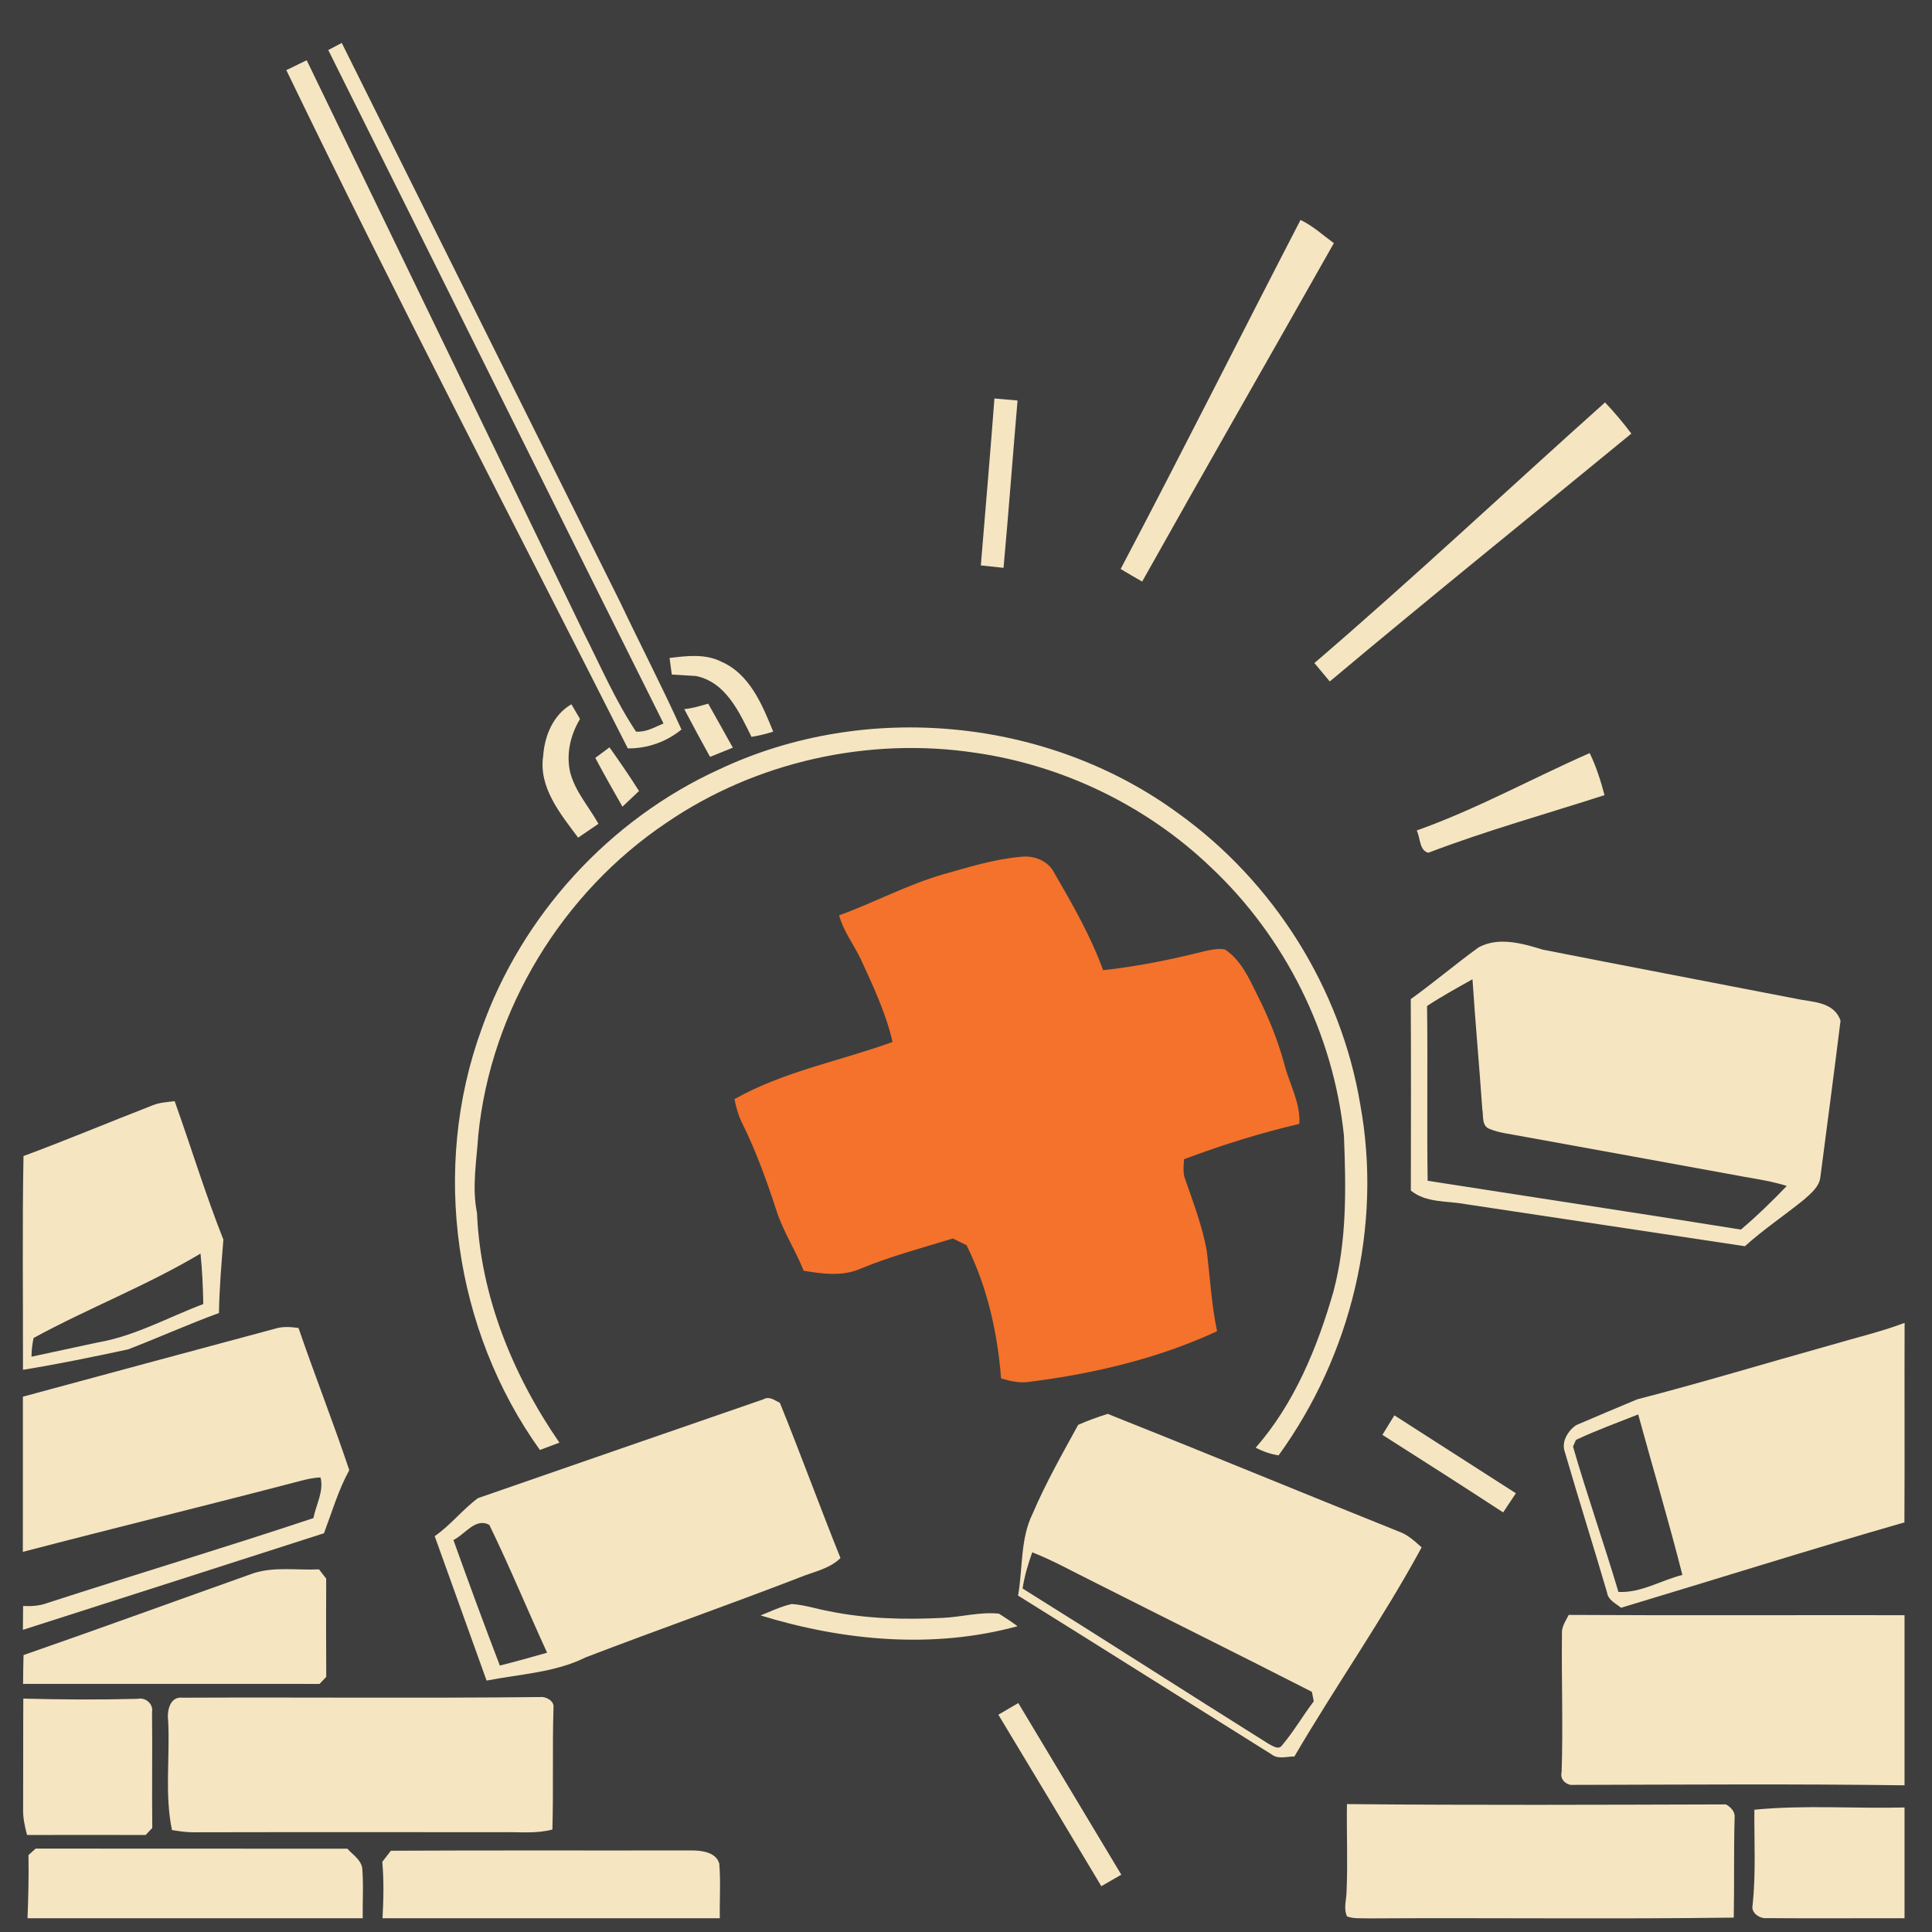 <?xml version="1.0" encoding="UTF-8" standalone="no"?>
<svg
   xmlns:dc="http://purl.org/dc/elements/1.1/"
   xmlns:cc="http://creativecommons.org/ns#"
   xmlns:rdf="http://www.w3.org/1999/02/22-rdf-syntax-ns#"
   xmlns:svg="http://www.w3.org/2000/svg"
   xmlns="http://www.w3.org/2000/svg"
   xmlns:sodipodi="http://sodipodi.sourceforge.net/DTD/sodipodi-0.dtd"
   xmlns:inkscape="http://www.inkscape.org/namespaces/inkscape"
   width="1280"
   height="1280"
   viewBox="0 0 1024 1024"
   version="1.1"
   id="svg3388"
   inkscape:version="0.48.1 "
   sodipodi:docname="assist_demoman.svg">
  <defs
     id="defs3460" />
  <sodipodi:namedview
     pagecolor="#ffffff"
     bordercolor="#666666"
     borderopacity="1"
     objecttolerance="10"
     gridtolerance="10"
     guidetolerance="10"
     inkscape:pageopacity="0"
     inkscape:pageshadow="2"
     inkscape:window-width="1920"
     inkscape:window-height="1018"
     id="namedview3458"
     showgrid="false"
     inkscape:zoom="0.6609375"
     inkscape:cx="640"
     inkscape:cy="640"
     inkscape:window-x="-8"
     inkscape:window-y="-8"
     inkscape:window-maximized="1"
     inkscape:current-layer="layer3"
     inkscape:snap-page="true" />
  <g
     inkscape:groupmode="layer"
     id="layer3"
     inkscape:label="background">
    <rect
       style="fill:#3e3e3e;fill-opacity:1;fill-rule:nonzero;stroke:none"
       id="rect3012"
       width="1280"
       height="1280"
       x="0"
       y="0"
       transform="scale(0.8,0.8)" />
  </g>
  <g
     inkscape:groupmode="layer"
     id="layer2"
     inkscape:label="foreground">
    <path
       d="m 173.983,26.522 c 2.378,-1.262 4.78,-2.499 7.158,-3.761 49.259,98.76 98.348,197.617 147.558,296.402 10.701,22.591 22.227,44.721 32.491,67.506 -8.008,6.552 -18.102,10.094 -28.439,9.997 C 272.209,276.941 210.09,157.992 151.756,37.175 c 3.591,-1.747 7.207,-3.494 10.798,-5.241 49.04,101.211 97.959,202.471 146.951,303.706 8.857,17.52 16.695,35.767 27.59,52.122 5.266,0.437 9.925,-2.354 14.584,-4.319 C 292.277,264.566 233.336,145.447 173.983,26.522 z"
       id="path3392"
       style="fill:#f5e5c1" />
    <path
       d="m 689.307,116.571 c 6.527,3.13 11.866,8.056 17.665,12.303 -33.777,59.838 -68.016,119.41 -101.599,179.37 -3.834,-2.184 -7.644,-4.392 -11.405,-6.673 32.346,-61.367 63.43,-123.39 95.339,-184.999 z"
       id="path3394"
       style="fill:#f5e5c1" />
    <path
       d="m 527.069,211.206 c 4.077,0.364 8.177,0.704 12.254,1.068 -2.548,29.555 -4.732,59.159 -7.425,88.69 -4.004,-0.437 -8.032,-0.874 -12.036,-1.286 2.427,-29.482 4.974,-58.965 7.207,-88.472 z"
       id="path3396"
       style="fill:#f5e5c1" />
    <path
       d="m 696.66,351.436 c 52.34,-44.915 102.618,-92.184 154.037,-138.143 4.974,5.217 9.609,10.75 13.953,16.525 -53.287,43.775 -107.01,87.04 -159.836,131.373 -2.718,-3.252 -5.46,-6.503 -8.153,-9.755 z"
       id="path3398"
       style="fill:#f5e5c1" />
    <path
       d="m 354.882,348.742 c 9.148,-1.116 18.927,-2.354 27.493,1.99 14.996,6.527 21.693,22.882 27.444,37.053 -3.761,1.213 -7.595,2.135 -11.502,2.766 -6.503,-13.055 -13.516,-28.924 -29.385,-32.249 -4.295,-0.243 -8.59,-0.485 -12.861,-0.776 -0.413,-2.936 -0.825,-5.848 -1.189,-8.784 z"
       id="path3400"
       style="fill:#f5e5c1" />
    <path
       d="m 287.909,400.573 c 0.752,-10.701 5.338,-21.742 14.947,-27.299 1.529,2.596 3.033,5.193 4.562,7.813 -5.144,8.541 -7.522,18.903 -5.096,28.73 2.791,10.022 9.876,17.908 14.875,26.813 -3.591,2.451 -7.183,4.902 -10.774,7.352 -9.366,-12.594 -21.062,-26.595 -18.515,-43.411 z"
       id="path3402"
       style="fill:#f5e5c1" />
    <path
       d="m 362.671,375.847 c 4.344,-0.413 8.517,-1.699 12.691,-2.888 4.343,7.765 8.76,15.506 13.055,23.319 -4.028,1.626 -8.056,3.252 -12.084,4.877 -4.635,-8.396 -9.221,-16.816 -13.661,-25.309 z"
       id="path3404"
       style="fill:#f5e5c1" />
    <path
       d="m 381.404,407.683 c 77.528,-36.519 174.08,-27.25 243.188,23.465 50.569,36.301 86.142,92.815 96.382,154.279 11.817,64.57 -4.877,132.95 -43.289,185.946 -4.271,-0.631 -8.323,-2.111 -12.157,-4.052 20.48,-23.368 32.661,-52.996 41.178,-82.599 7.231,-27.007 6.722,-55.131 5.605,-82.842 -5.533,-53.748 -31.108,-105.166 -70.491,-142.171 -34.02,-32.613 -78.499,-54.112 -125.137,-60.761 -56.538,-8.469 -116.134,4.78 -163.379,37.078 -55.349,37.102 -93.179,99.294 -99.804,165.66 -0.898,13.734 -3.446,27.493 -0.679,41.203 1.796,43.872 18.951,85.875 43.678,121.74 -3.446,1.31 -6.891,2.596 -10.337,3.882 C 240.616,704.983 228.41,619.205 255.151,545.68 276.431,485.211 323.045,434.205 381.404,407.683 z"
       id="path3406"
       style="fill:#f5e5c1" />
    <path
       d="m 315.523,401.689 c 2.524,-1.844 5.023,-3.713 7.522,-5.581 5.387,7.595 10.677,15.263 15.651,23.149 -2.936,2.766 -5.848,5.533 -8.784,8.299 -4.926,-8.566 -9.755,-17.156 -14.389,-25.867 z"
       id="path3408"
       style="fill:#f5e5c1" />
    <path
       d="m 750.893,440.174 c 31.569,-11.235 61.052,-27.541 91.675,-41.033 3.446,7.11 5.848,14.656 7.862,22.3 -31.157,10.046 -62.775,18.854 -93.373,30.526 -4.829,-1.092 -4.222,-8.056 -6.163,-11.793 z"
       id="path3410"
       style="fill:#f5e5c1" />
    <path
       d="m 499.843,463.421 c 13.564,-3.785 27.177,-8.105 41.275,-9.294 6.988,-0.849 14.511,2.111 17.738,8.638 9.609,16.598 19.242,33.365 25.818,51.443 17.981,-1.941 35.767,-5.533 53.311,-9.949 3.664,-0.801 7.474,-1.747 11.259,-1.043 8.541,5.678 12.861,15.433 17.228,24.338 5.799,11.429 10.628,23.343 14.05,35.694 2.596,10.871 8.857,20.893 8.153,32.419 -20.795,4.877 -41.106,11.259 -61.1,18.733 -0.243,3.834 -0.752,7.789 0.898,11.453 4.222,12.133 8.808,24.265 11.114,36.956 1.771,14.268 2.524,28.657 5.484,42.78 -31.084,14.389 -65.007,22.421 -98.954,26.74 -5.266,0.946 -10.507,-0.243 -15.53,-1.771 -1.868,-24.29 -7.377,-48.652 -18.296,-70.564 -2.427,-1.189 -4.829,-2.378 -7.231,-3.567 -16.428,4.974 -33.025,9.439 -48.919,15.991 -9.585,4.246 -20.237,2.766 -30.21,1.092 -4.246,-10.895 -10.871,-20.747 -14.414,-31.933 -5.071,-15.554 -10.628,-30.987 -17.859,-45.692 -2.208,-4.174 -3.397,-8.736 -4.392,-13.322 26.061,-14.705 55.907,-20.165 83.813,-30.307 -3.591,-15.506 -10.434,-29.919 -17.059,-44.309 -3.737,-7.644 -9.027,-14.511 -11.283,-22.809 18.587,-6.722 36.083,-16.185 55.107,-21.718 z"
       id="path3412"
       style="fill:#f4722b" />
    <path
       style="fill:#f5e5c1"
       d="M 995.375 623.875 C 989.947 623.907 984.613 624.969 979.562 627.688 C 964.306 638.728 949.974 650.957 934.656 661.938 C 934.899 704.22 934.779 746.499 934.719 788.781 C 944.91 797.062 958.431 795.474 970.594 797.719 C 1032.41 807.091 1094.245 816.284 1156.031 825.656 C 1168.437 814.464 1182.361 805.182 1195.312 794.688 C 1199.893 790.562 1205.548 786.111 1206.094 779.469 C 1210.553 745.042 1215.16 710.645 1219.406 676.219 C 1214.826 663.176 1200.287 664.079 1189.125 661.531 C 1133.497 650.733 1077.848 640.137 1022.25 629.188 C 1013.719 626.59 1004.421 623.821 995.375 623.875 z M 975.562 648.781 C 977.413 677.384 980.09 705.96 982.031 734.562 C 982.972 739.264 981.361 746.029 987.094 748.031 C 993.554 750.67 1000.582 751.291 1007.406 752.656 C 1056.817 761.543 1106.184 770.678 1155.625 779.656 C 1165.058 781.294 1174.591 782.807 1183.781 785.719 C 1174.105 795.85 1164.083 805.586 1153.406 814.625 C 1084.28 803.524 1015.03 793.11 945.844 782.281 C 945.298 743.699 945.984 705.082 945.469 666.5 C 955.175 660.1 965.401 654.484 975.562 648.781 z "
       id="path3414"
       transform="scale(0.8,0.8)" />
    <path
       style="fill:#f5e5c1"
       d="M 115.719 729.562 C 110.896 730.139 105.956 730.398 101.406 732.188 C 72.743 743.289 44.408 755.26 15.562 765.906 C 14.713 813.102 15.31 860.335 15.219 907.531 C 38.574 903.74 61.762 898.974 84.875 894 C 105.015 886.235 124.771 877.338 145.062 869.906 C 145.335 853.648 146.696 837.448 148 821.281 C 136.049 791.162 126.638 760.076 115.719 729.562 z M 132.844 830.531 C 133.996 841.633 134.475 852.807 134.688 863.969 C 111.393 872.735 89.28 885.253 64.469 889.469 C 49.94 892.532 35.404 895.78 20.875 898.844 C 20.905 894.658 21.37 890.502 22.25 886.438 C 58.527 866.692 97.356 851.703 132.844 830.531 z "
       id="path3418"
       transform="scale(0.8,0.8)" />
    <path
       style="fill:#f5e5c1"
       d="M 1261.844 876.438 C 1245.707 882.504 1228.876 886.399 1212.375 891.312 C 1169.759 903.203 1127.392 916.054 1084.594 927.125 C 1071.066 932.736 1057.592 938.517 1044.125 944.25 C 1038.847 947.95 1034.262 955.202 1036.719 961.875 C 1045.788 993.026 1055.589 1023.974 1064.719 1055.125 C 1065.447 1060.19 1070.481 1062.276 1073.969 1065.188 C 1136.573 1046.382 1198.902 1026.672 1261.719 1008.625 C 1261.961 964.553 1261.692 920.51 1261.844 876.438 z M 1085.344 937.094 C 1095.02 972.552 1105.617 1007.798 1114.625 1043.438 C 1100.49 1046.956 1087.143 1055.506 1072.25 1054.688 C 1062.665 1022.445 1051.498 990.678 1042.156 958.375 C 1042.641 957.283 1043.64 955.061 1044.125 953.969 C 1057.532 947.629 1071.573 942.584 1085.344 937.094 z "
       id="path3422"
       transform="scale(0.8,0.8)" />
    <path
       d="m 146.151,704.133 c 3.931,-1.189 8.056,-0.801 12.06,-0.291 8.663,25.236 18.466,50.108 26.91,75.368 -5.799,10.555 -9.172,22.203 -13.395,33.438 -53.166,17.131 -106.38,34.166 -159.594,51.2 0.049,-4.222 0.073,-8.444 0.121,-12.642 4.295,0.218 8.663,-0.024 12.739,-1.553 46.978,-15.239 94.295,-29.41 141.128,-45.037 1.359,-7.085 5.63,-14.244 3.761,-21.523 -3.834,0.073 -7.547,1.019 -11.235,1.966 -48.773,12.764 -97.765,24.726 -146.539,37.466 0.049,-27.42 0,-54.84 0.024,-82.26 44.673,-12.06 89.321,-24.168 134.018,-36.131 z"
       id="path3424"
       style="fill:#f5e5c1" />
    <path
       style="fill:#f5e5c1"
       d="M 508.625 926.25 C 507.683 926.272 506.705 926.517 505.719 927.094 C 442.689 948.872 379.624 970.693 316.625 992.562 C 306.403 1000.145 298.525 1010.47 288 1017.75 C 299.435 1049.659 310.94 1081.528 322.375 1113.438 C 344.426 1109.1 367.619 1108.192 388.062 1098.031 C 435.077 1079.984 482.609 1063.326 529.562 1045.188 C 538.844 1041.335 549.443 1039.53 556.844 1032.25 C 543.103 998.096 530.519 963.499 516.688 929.406 C 514.071 928.155 511.45 926.183 508.625 926.25 z M 319.25 1009.031 C 320.833 1008.982 322.47 1009.332 324.188 1010.281 C 337.746 1038.095 349.547 1066.821 362.469 1094.969 C 352.065 1097.911 341.651 1100.86 331.156 1103.469 C 320.57 1075.867 310.385 1048.157 300.406 1020.312 C 306.617 1017.331 312.391 1009.242 319.25 1009.031 z "
       id="path3426"
       transform="scale(0.8,0.8)" />
    <path
       style="fill:#f5e5c1"
       d="M 733.875 936.719 C 727.232 938.842 720.682 941.179 714.312 944 C 703.757 963.291 692.862 982.457 684.188 1002.719 C 675.877 1019.614 677.685 1038.987 674.5 1057.125 C 730.553 1092.037 786.415 1127.31 842.438 1162.312 C 846.836 1165.77 852.498 1163.688 857.594 1163.688 C 884.862 1117.037 916.123 1072.687 941.875 1025.188 C 937.204 1020.941 932.441 1016.594 926.375 1014.531 C 862.132 988.78 798.178 962.288 733.875 936.719 z M 683.875 1028.438 C 697.646 1033.836 710.526 1041.104 723.781 1047.625 C 772.191 1072.103 820.807 1096.185 869.156 1120.875 C 869.46 1122.452 870.103 1125.579 870.406 1127.156 C 863.157 1136.68 857.141 1147.183 849.406 1156.312 C 847.01 1159.71 843.14 1156.588 840.531 1155.375 C 786.086 1121.252 732.036 1086.439 677.5 1052.438 C 678.713 1044.218 681.145 1036.263 683.875 1028.438 z "
       id="path3428"
       transform="scale(0.8,0.8)" />
    <path
       d="m 732.694,760.502 c 2.111,-3.47 4.222,-6.916 6.358,-10.337 21.475,13.758 42.95,27.517 64.4,41.3 -2.257,3.373 -4.489,6.746 -6.746,10.143 -21.232,-13.856 -42.61,-27.517 -64.012,-41.106 z"
       id="path3432"
       style="fill:#f5e5c1" />
    <path
       d="m 134.503,833.784 c 11.186,-3.518 23.076,-1.432 34.602,-1.99 0.946,1.238 2.839,3.688 3.785,4.926 -0.049,17.35 -0.097,34.7 0.024,52.049 -0.874,0.922 -2.645,2.815 -3.543,3.737 -52.389,-0.049 -104.778,0 -157.143,-0.024 0.049,-5.096 0.097,-10.191 0.243,-15.263 40.79,-14.195 81.362,-28.973 122.031,-43.435 z"
       id="path3438"
       style="fill:#f5e5c1" />
    <path
       d="m 403.121,856.205 c 5.435,-2.16 10.774,-4.756 16.5,-6.042 6.697,0.413 13.103,2.596 19.679,3.785 19.922,4.101 40.378,4.586 60.615,3.543 9.876,-0.461 19.606,-3.276 29.555,-2.208 3.349,2.087 6.649,4.271 9.827,6.649 -44.673,12.206 -92.33,7.765 -136.177,-5.727 z"
       id="path3440"
       style="fill:#f5e5c1" />
    <path
       d="m 827.863,866.202 c -0.34,-3.834 1.941,-7.013 3.591,-10.264 59.329,0.34 118.658,0.049 177.987,0.146 0,30.065 0,60.105 0,90.17 -59.014,-0.801 -118.075,-0.34 -177.065,-0.218 -3.276,-0.776 -5.533,-3.349 -4.683,-6.819 0.801,-24.338 -0.097,-48.676 0.17,-73.015 z"
       id="path3442"
       style="fill:#f5e5c1" />
    <path
       d="m 12.351,900.295 c 20.189,0.534 40.402,0.655 60.591,0.121 4.149,-0.946 8.469,2.693 7.644,7.061 0.218,20.456 -0.097,40.911 0.121,61.391 -0.874,0.922 -2.645,2.791 -3.518,3.713 -20.965,-0.024 -41.906,-0.049 -62.847,0 -1.238,-4.61 -2.257,-9.318 -2.087,-14.098 0.097,-19.388 -0.024,-38.8 0.097,-58.188 z"
       id="path3444"
       style="fill:#f5e5c1" />
    <path
       d="m 89.151,912.428 c -0.752,-5.29 0.655,-13.443 7.716,-12.618 63.187,-0.291 126.374,0.34 189.537,-0.34 3.009,-0.364 7.498,2.135 6.964,5.581 -0.655,21.548 0.024,43.095 -0.582,64.643 -8.444,2.257 -17.228,1.262 -25.843,1.407 -54.985,0.024 -109.971,-0.073 -164.956,0.049 -3.664,-0.024 -7.255,-0.607 -10.847,-1.189 -3.907,-18.903 -1.043,-38.388 -1.99,-57.533 z"
       id="path3446"
       style="fill:#f5e5c1" />
    <path
       d="m 529.156,908.836 c 3.518,-2.087 7.037,-4.149 10.555,-6.188 18.175,30.332 36.374,60.664 54.597,90.971 -3.518,2.038 -7.061,4.077 -10.58,6.115 -18.126,-30.332 -36.301,-60.639 -54.573,-90.898 z"
       id="path3448"
       style="fill:#f5e5c1" />
    <path
       d="m 713.912,956.202 c 66.948,0.655 133.921,0.364 200.845,0.17 2.427,1.286 4.926,3.785 4.635,6.794 -0.51,17.714 -0.121,35.476 -0.461,53.214 -64.449,0.849 -128.946,0.024 -193.395,0.412 -3.858,-0.17 -7.862,0.291 -11.526,-1.019 -2.111,-4.222 -0.291,-9.051 -0.291,-13.492 0.679,-15.336 -0.049,-30.72 0.194,-46.08 z"
       id="path3450"
       style="fill:#f5e5c1" />
    <path
       d="m 929.85,959.187 c 26.401,-2.596 53.068,-0.534 79.591,-1.189 0,19.582 0,39.14 0,58.722 -24.338,-0.073 -48.676,0.146 -72.99,-0.073 -3.713,0.412 -8.566,-2.791 -7.522,-6.916 1.771,-16.792 0.801,-33.705 0.922,-50.545 z"
       id="path3452"
       style="fill:#f5e5c1" />
    <path
       d="m 15.093,983.234 c 0.971,-0.849 2.863,-2.572 3.81,-3.446 55.082,0.097 110.141,0 165.199,0.049 2.839,3.203 7.134,5.727 7.886,10.289 0.752,8.833 0.121,17.714 0.267,26.595 -59.232,0 -118.439,0.024 -177.671,-0.024 0.437,-11.162 0.704,-22.3 0.51,-33.462 z"
       id="path3454"
       style="fill:#f5e5c1" />
    <path
       d="m 207.178,980.929 c 53.093,-0.291 106.185,-0.049 159.278,-0.17 5.363,0.024 13.055,0.849 14.778,6.988 0.801,9.609 0.097,19.291 0.291,28.973 -59.596,0 -119.192,0.024 -178.787,-0.024 0.558,-9.949 0.776,-19.946 -0.121,-29.895 1.529,-1.966 3.033,-3.931 4.562,-5.872 z"
       id="path3456"
       style="fill:#f5e5c1" />
  </g>
</svg>

